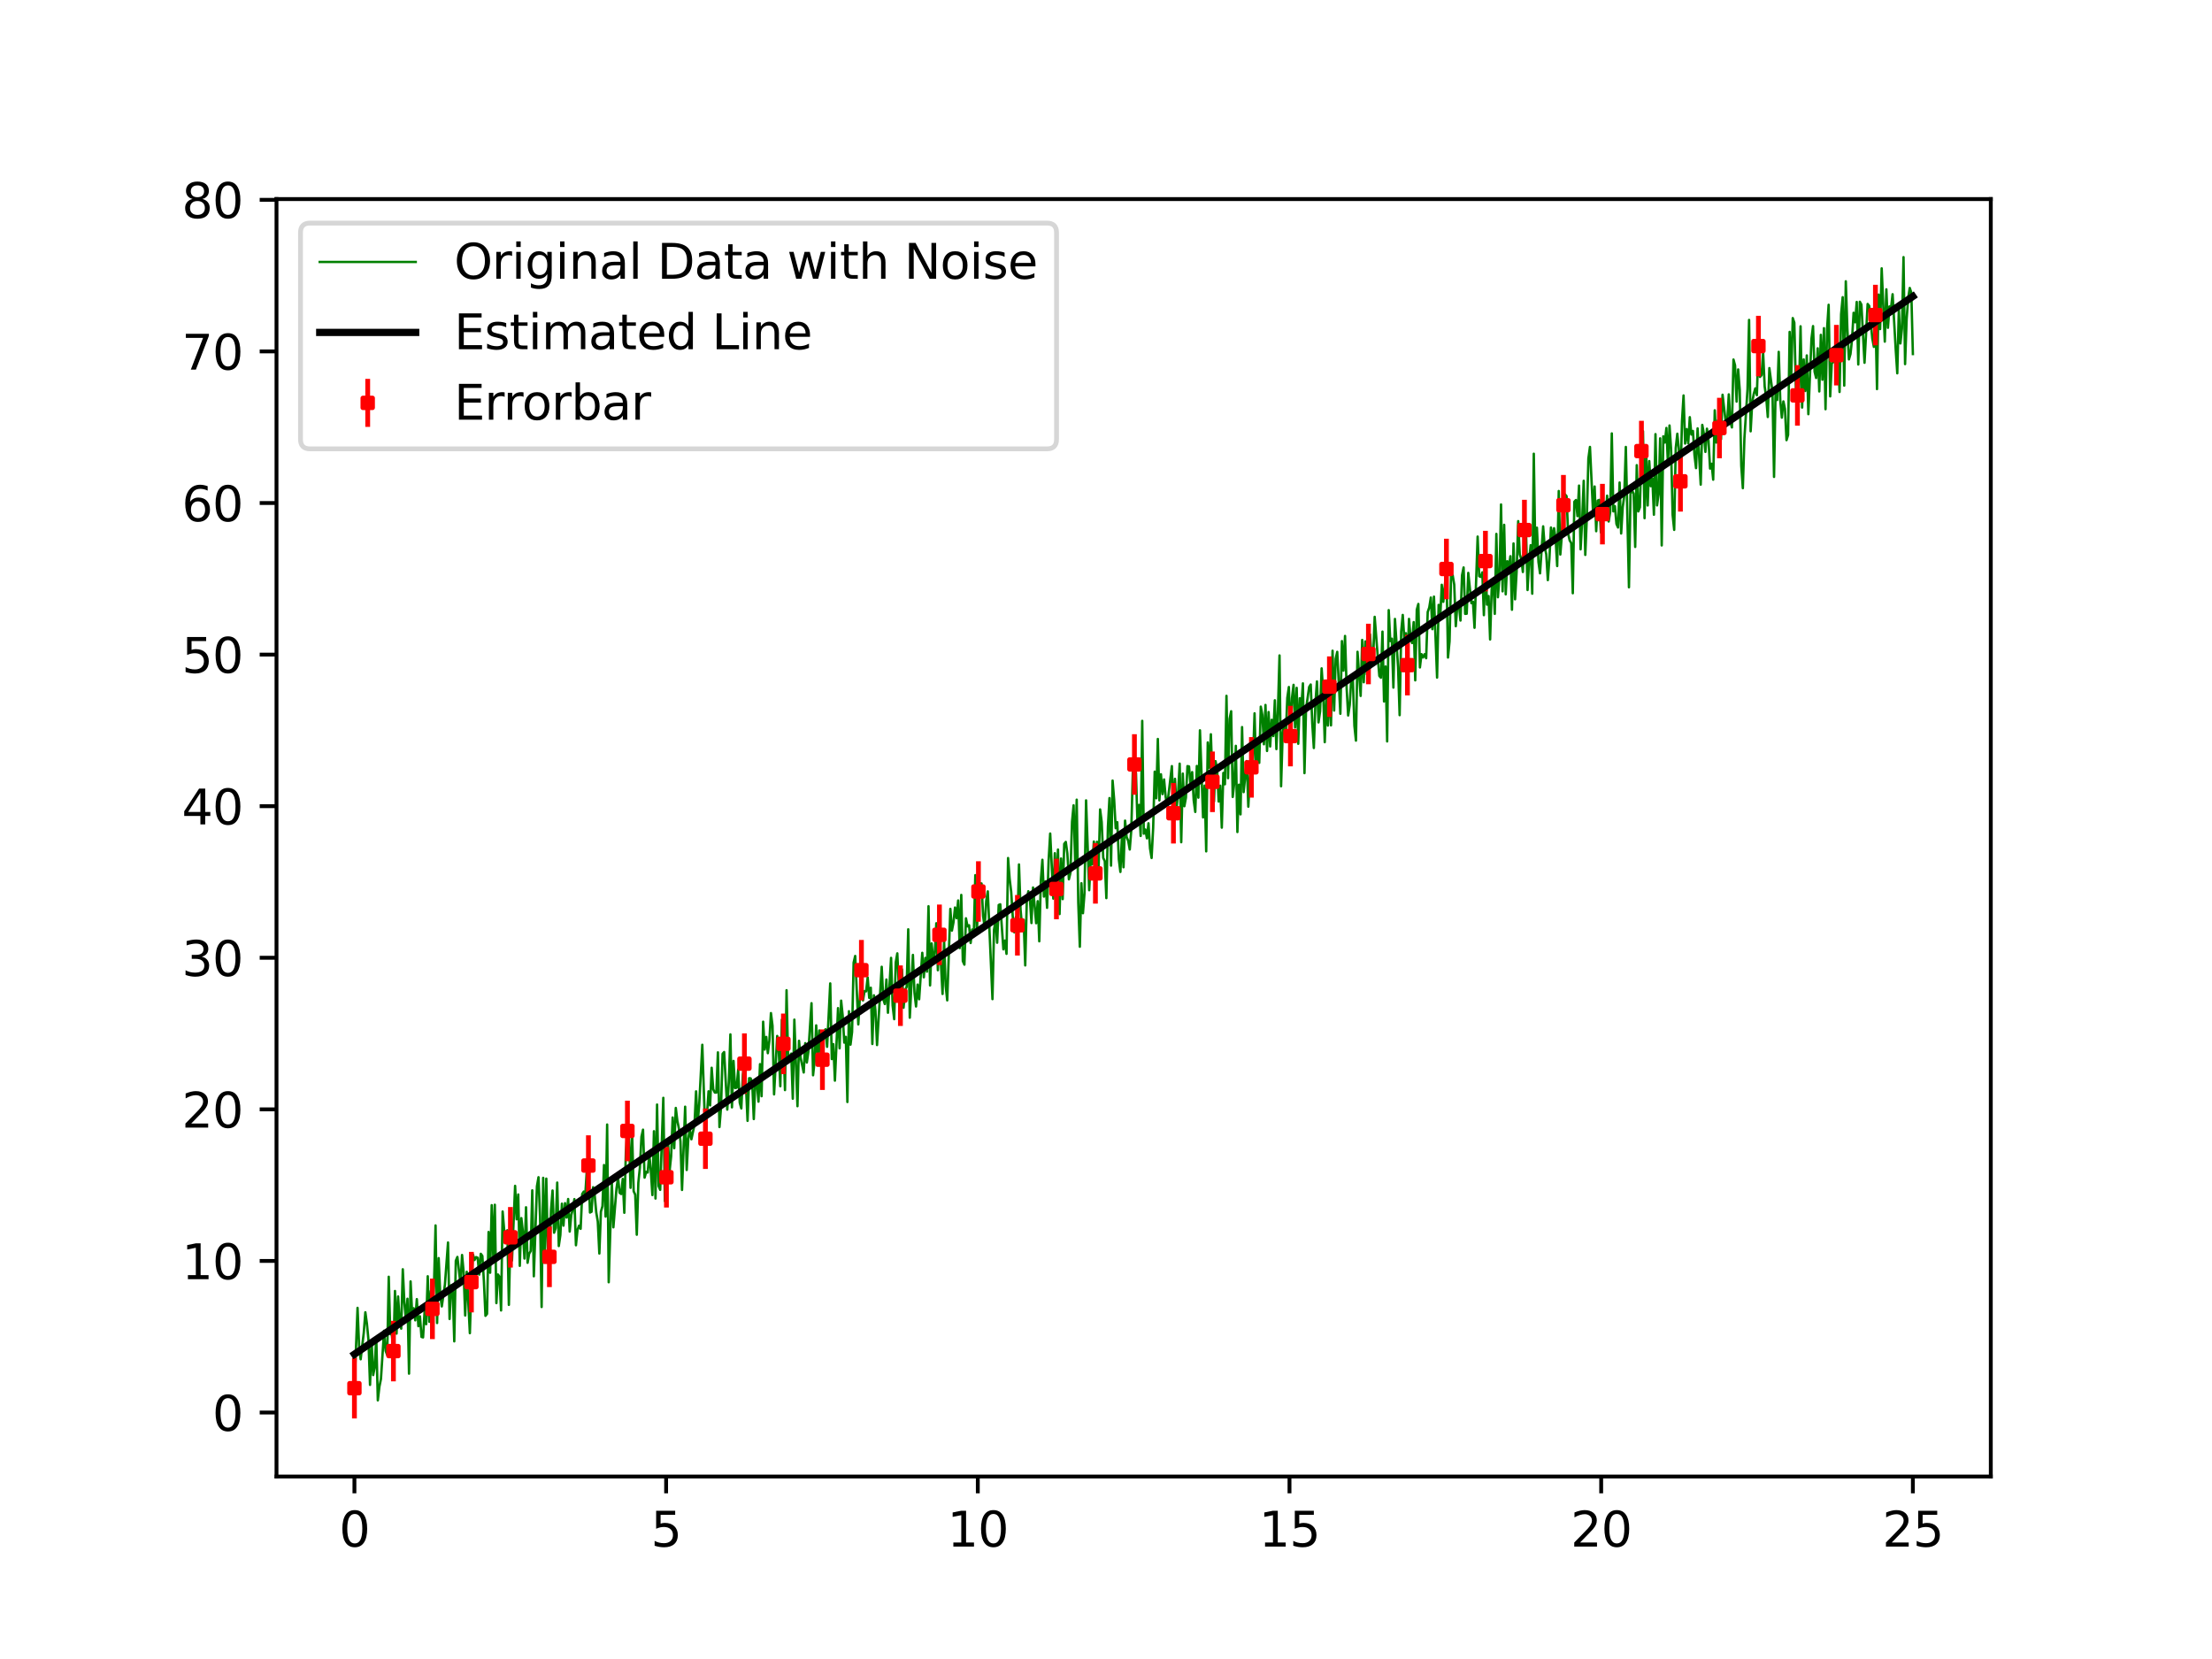 <?xml version="1.0" encoding="utf-8" standalone="no"?>
<!DOCTYPE svg PUBLIC "-//W3C//DTD SVG 1.1//EN"
  "http://www.w3.org/Graphics/SVG/1.1/DTD/svg11.dtd">
<svg xmlns:xlink="http://www.w3.org/1999/xlink" width="460.8pt" height="345.6pt" viewBox="0 0 460.8 345.6" xmlns="http://www.w3.org/2000/svg" version="1.1">
 <defs>
  <style type="text/css">*{stroke-linejoin: round; stroke-linecap: butt}</style>
 </defs>
 <g id="figure_1">
  <g id="patch_1">
   <path d="M 0 345.6 
L 460.8 345.6 
L 460.8 0 
L 0 0 
z
" style="fill: #ffffff"/>
  </g>
  <g id="axes_1">
   <g id="patch_2">
    <path d="M 57.6 307.584 
L 414.72 307.584 
L 414.72 41.472 
L 57.6 41.472 
z
" style="fill: #ffffff"/>
   </g>
   <g id="matplotlib.axis_1">
    <g id="xtick_1">
     <g id="line2d_1">
      <defs>
       <path id="m64fc7024d6" d="M 0 0 
L 0 3.5 
" style="stroke: #000000; stroke-width: 0.8"/>
      </defs>
      <g>
       <use xlink:href="#m64fc7024d6" x="73.833" y="307.584" style="stroke: #000000; stroke-width: 0.8"/>
      </g>
     </g>
     <g id="text_1">
      <!-- 0 -->
      <g transform="translate(70.651 322.182) scale(0.1 -0.1)">
       <defs>
        <path id="DejaVuSans-30" d="M 2034 4250 
Q 1547 4250 1301 3770 
Q 1056 3291 1056 2328 
Q 1056 1369 1301 889 
Q 1547 409 2034 409 
Q 2525 409 2770 889 
Q 3016 1369 3016 2328 
Q 3016 3291 2770 3770 
Q 2525 4250 2034 4250 
z
M 2034 4750 
Q 2819 4750 3233 4129 
Q 3647 3509 3647 2328 
Q 3647 1150 3233 529 
Q 2819 -91 2034 -91 
Q 1250 -91 836 529 
Q 422 1150 422 2328 
Q 422 3509 836 4129 
Q 1250 4750 2034 4750 
z
" transform="scale(0.016)"/>
       </defs>
       <use xlink:href="#DejaVuSans-30"/>
      </g>
     </g>
    </g>
    <g id="xtick_2">
     <g id="line2d_2">
      <g>
       <use xlink:href="#m64fc7024d6" x="138.764" y="307.584" style="stroke: #000000; stroke-width: 0.8"/>
      </g>
     </g>
     <g id="text_2">
      <!-- 5 -->
      <g transform="translate(135.582 322.182) scale(0.1 -0.1)">
       <defs>
        <path id="DejaVuSans-35" d="M 691 4666 
L 3169 4666 
L 3169 4134 
L 1269 4134 
L 1269 2991 
Q 1406 3038 1543 3061 
Q 1681 3084 1819 3084 
Q 2600 3084 3056 2656 
Q 3513 2228 3513 1497 
Q 3513 744 3044 326 
Q 2575 -91 1722 -91 
Q 1428 -91 1123 -41 
Q 819 9 494 109 
L 494 744 
Q 775 591 1075 516 
Q 1375 441 1709 441 
Q 2250 441 2565 725 
Q 2881 1009 2881 1497 
Q 2881 1984 2565 2268 
Q 2250 2553 1709 2553 
Q 1456 2553 1204 2497 
Q 953 2441 691 2322 
L 691 4666 
z
" transform="scale(0.016)"/>
       </defs>
       <use xlink:href="#DejaVuSans-35"/>
      </g>
     </g>
    </g>
    <g id="xtick_3">
     <g id="line2d_3">
      <g>
       <use xlink:href="#m64fc7024d6" x="203.695" y="307.584" style="stroke: #000000; stroke-width: 0.8"/>
      </g>
     </g>
     <g id="text_3">
      <!-- 10 -->
      <g transform="translate(197.332 322.182) scale(0.1 -0.1)">
       <defs>
        <path id="DejaVuSans-31" d="M 794 531 
L 1825 531 
L 1825 4091 
L 703 3866 
L 703 4441 
L 1819 4666 
L 2450 4666 
L 2450 531 
L 3481 531 
L 3481 0 
L 794 0 
L 794 531 
z
" transform="scale(0.016)"/>
       </defs>
       <use xlink:href="#DejaVuSans-31"/>
       <use xlink:href="#DejaVuSans-30" x="63.623"/>
      </g>
     </g>
    </g>
    <g id="xtick_4">
     <g id="line2d_4">
      <g>
       <use xlink:href="#m64fc7024d6" x="268.625" y="307.584" style="stroke: #000000; stroke-width: 0.8"/>
      </g>
     </g>
     <g id="text_4">
      <!-- 15 -->
      <g transform="translate(262.263 322.182) scale(0.1 -0.1)">
       <use xlink:href="#DejaVuSans-31"/>
       <use xlink:href="#DejaVuSans-35" x="63.623"/>
      </g>
     </g>
    </g>
    <g id="xtick_5">
     <g id="line2d_5">
      <g>
       <use xlink:href="#m64fc7024d6" x="333.556" y="307.584" style="stroke: #000000; stroke-width: 0.8"/>
      </g>
     </g>
     <g id="text_5">
      <!-- 20 -->
      <g transform="translate(327.194 322.182) scale(0.1 -0.1)">
       <defs>
        <path id="DejaVuSans-32" d="M 1228 531 
L 3431 531 
L 3431 0 
L 469 0 
L 469 531 
Q 828 903 1448 1529 
Q 2069 2156 2228 2338 
Q 2531 2678 2651 2914 
Q 2772 3150 2772 3378 
Q 2772 3750 2511 3984 
Q 2250 4219 1831 4219 
Q 1534 4219 1204 4116 
Q 875 4013 500 3803 
L 500 4441 
Q 881 4594 1212 4672 
Q 1544 4750 1819 4750 
Q 2544 4750 2975 4387 
Q 3406 4025 3406 3419 
Q 3406 3131 3298 2873 
Q 3191 2616 2906 2266 
Q 2828 2175 2409 1742 
Q 1991 1309 1228 531 
z
" transform="scale(0.016)"/>
       </defs>
       <use xlink:href="#DejaVuSans-32"/>
       <use xlink:href="#DejaVuSans-30" x="63.623"/>
      </g>
     </g>
    </g>
    <g id="xtick_6">
     <g id="line2d_6">
      <g>
       <use xlink:href="#m64fc7024d6" x="398.487" y="307.584" style="stroke: #000000; stroke-width: 0.8"/>
      </g>
     </g>
     <g id="text_6">
      <!-- 25 -->
      <g transform="translate(392.125 322.182) scale(0.1 -0.1)">
       <use xlink:href="#DejaVuSans-32"/>
       <use xlink:href="#DejaVuSans-35" x="63.623"/>
      </g>
     </g>
    </g>
   </g>
   <g id="matplotlib.axis_2">
    <g id="ytick_1">
     <g id="line2d_7">
      <defs>
       <path id="mab2bf00cec" d="M 0 0 
L -3.5 0 
" style="stroke: #000000; stroke-width: 0.8"/>
      </defs>
      <g>
       <use xlink:href="#mab2bf00cec" x="57.6" y="294.258" style="stroke: #000000; stroke-width: 0.8"/>
      </g>
     </g>
     <g id="text_7">
      <!-- 0 -->
      <g transform="translate(44.237 298.058) scale(0.1 -0.1)">
       <use xlink:href="#DejaVuSans-30"/>
      </g>
     </g>
    </g>
    <g id="ytick_2">
     <g id="line2d_8">
      <g>
       <use xlink:href="#mab2bf00cec" x="57.6" y="262.679" style="stroke: #000000; stroke-width: 0.8"/>
      </g>
     </g>
     <g id="text_8">
      <!-- 10 -->
      <g transform="translate(37.875 266.478) scale(0.1 -0.1)">
       <use xlink:href="#DejaVuSans-31"/>
       <use xlink:href="#DejaVuSans-30" x="63.623"/>
      </g>
     </g>
    </g>
    <g id="ytick_3">
     <g id="line2d_9">
      <g>
       <use xlink:href="#mab2bf00cec" x="57.6" y="231.1" style="stroke: #000000; stroke-width: 0.8"/>
      </g>
     </g>
     <g id="text_9">
      <!-- 20 -->
      <g transform="translate(37.875 234.899) scale(0.1 -0.1)">
       <use xlink:href="#DejaVuSans-32"/>
       <use xlink:href="#DejaVuSans-30" x="63.623"/>
      </g>
     </g>
    </g>
    <g id="ytick_4">
     <g id="line2d_10">
      <g>
       <use xlink:href="#mab2bf00cec" x="57.6" y="199.52" style="stroke: #000000; stroke-width: 0.8"/>
      </g>
     </g>
     <g id="text_10">
      <!-- 30 -->
      <g transform="translate(37.875 203.32) scale(0.1 -0.1)">
       <defs>
        <path id="DejaVuSans-33" d="M 2597 2516 
Q 3050 2419 3304 2112 
Q 3559 1806 3559 1356 
Q 3559 666 3084 287 
Q 2609 -91 1734 -91 
Q 1441 -91 1130 -33 
Q 819 25 488 141 
L 488 750 
Q 750 597 1062 519 
Q 1375 441 1716 441 
Q 2309 441 2620 675 
Q 2931 909 2931 1356 
Q 2931 1769 2642 2001 
Q 2353 2234 1838 2234 
L 1294 2234 
L 1294 2753 
L 1863 2753 
Q 2328 2753 2575 2939 
Q 2822 3125 2822 3475 
Q 2822 3834 2567 4026 
Q 2313 4219 1838 4219 
Q 1578 4219 1281 4162 
Q 984 4106 628 3988 
L 628 4550 
Q 988 4650 1302 4700 
Q 1616 4750 1894 4750 
Q 2613 4750 3031 4423 
Q 3450 4097 3450 3541 
Q 3450 3153 3228 2886 
Q 3006 2619 2597 2516 
z
" transform="scale(0.016)"/>
       </defs>
       <use xlink:href="#DejaVuSans-33"/>
       <use xlink:href="#DejaVuSans-30" x="63.623"/>
      </g>
     </g>
    </g>
    <g id="ytick_5">
     <g id="line2d_11">
      <g>
       <use xlink:href="#mab2bf00cec" x="57.6" y="167.941" style="stroke: #000000; stroke-width: 0.8"/>
      </g>
     </g>
     <g id="text_11">
      <!-- 40 -->
      <g transform="translate(37.875 171.74) scale(0.1 -0.1)">
       <defs>
        <path id="DejaVuSans-34" d="M 2419 4116 
L 825 1625 
L 2419 1625 
L 2419 4116 
z
M 2253 4666 
L 3047 4666 
L 3047 1625 
L 3713 1625 
L 3713 1100 
L 3047 1100 
L 3047 0 
L 2419 0 
L 2419 1100 
L 313 1100 
L 313 1709 
L 2253 4666 
z
" transform="scale(0.016)"/>
       </defs>
       <use xlink:href="#DejaVuSans-34"/>
       <use xlink:href="#DejaVuSans-30" x="63.623"/>
      </g>
     </g>
    </g>
    <g id="ytick_6">
     <g id="line2d_12">
      <g>
       <use xlink:href="#mab2bf00cec" x="57.6" y="136.362" style="stroke: #000000; stroke-width: 0.8"/>
      </g>
     </g>
     <g id="text_12">
      <!-- 50 -->
      <g transform="translate(37.875 140.161) scale(0.1 -0.1)">
       <use xlink:href="#DejaVuSans-35"/>
       <use xlink:href="#DejaVuSans-30" x="63.623"/>
      </g>
     </g>
    </g>
    <g id="ytick_7">
     <g id="line2d_13">
      <g>
       <use xlink:href="#mab2bf00cec" x="57.6" y="104.782" style="stroke: #000000; stroke-width: 0.8"/>
      </g>
     </g>
     <g id="text_13">
      <!-- 60 -->
      <g transform="translate(37.875 108.582) scale(0.1 -0.1)">
       <defs>
        <path id="DejaVuSans-36" d="M 2113 2584 
Q 1688 2584 1439 2293 
Q 1191 2003 1191 1497 
Q 1191 994 1439 701 
Q 1688 409 2113 409 
Q 2538 409 2786 701 
Q 3034 994 3034 1497 
Q 3034 2003 2786 2293 
Q 2538 2584 2113 2584 
z
M 3366 4563 
L 3366 3988 
Q 3128 4100 2886 4159 
Q 2644 4219 2406 4219 
Q 1781 4219 1451 3797 
Q 1122 3375 1075 2522 
Q 1259 2794 1537 2939 
Q 1816 3084 2150 3084 
Q 2853 3084 3261 2657 
Q 3669 2231 3669 1497 
Q 3669 778 3244 343 
Q 2819 -91 2113 -91 
Q 1303 -91 875 529 
Q 447 1150 447 2328 
Q 447 3434 972 4092 
Q 1497 4750 2381 4750 
Q 2619 4750 2861 4703 
Q 3103 4656 3366 4563 
z
" transform="scale(0.016)"/>
       </defs>
       <use xlink:href="#DejaVuSans-36"/>
       <use xlink:href="#DejaVuSans-30" x="63.623"/>
      </g>
     </g>
    </g>
    <g id="ytick_8">
     <g id="line2d_14">
      <g>
       <use xlink:href="#mab2bf00cec" x="57.6" y="73.203" style="stroke: #000000; stroke-width: 0.8"/>
      </g>
     </g>
     <g id="text_14">
      <!-- 70 -->
      <g transform="translate(37.875 77.002) scale(0.1 -0.1)">
       <defs>
        <path id="DejaVuSans-37" d="M 525 4666 
L 3525 4666 
L 3525 4397 
L 1831 0 
L 1172 0 
L 2766 4134 
L 525 4134 
L 525 4666 
z
" transform="scale(0.016)"/>
       </defs>
       <use xlink:href="#DejaVuSans-37"/>
       <use xlink:href="#DejaVuSans-30" x="63.623"/>
      </g>
     </g>
    </g>
    <g id="ytick_9">
     <g id="line2d_15">
      <g>
       <use xlink:href="#mab2bf00cec" x="57.6" y="41.624" style="stroke: #000000; stroke-width: 0.8"/>
      </g>
     </g>
     <g id="text_15">
      <!-- 80 -->
      <g transform="translate(37.875 45.423) scale(0.1 -0.1)">
       <defs>
        <path id="DejaVuSans-38" d="M 2034 2216 
Q 1584 2216 1326 1975 
Q 1069 1734 1069 1313 
Q 1069 891 1326 650 
Q 1584 409 2034 409 
Q 2484 409 2743 651 
Q 3003 894 3003 1313 
Q 3003 1734 2745 1975 
Q 2488 2216 2034 2216 
z
M 1403 2484 
Q 997 2584 770 2862 
Q 544 3141 544 3541 
Q 544 4100 942 4425 
Q 1341 4750 2034 4750 
Q 2731 4750 3128 4425 
Q 3525 4100 3525 3541 
Q 3525 3141 3298 2862 
Q 3072 2584 2669 2484 
Q 3125 2378 3379 2068 
Q 3634 1759 3634 1313 
Q 3634 634 3220 271 
Q 2806 -91 2034 -91 
Q 1263 -91 848 271 
Q 434 634 434 1313 
Q 434 1759 690 2068 
Q 947 2378 1403 2484 
z
M 1172 3481 
Q 1172 3119 1398 2916 
Q 1625 2713 2034 2713 
Q 2441 2713 2670 2916 
Q 2900 3119 2900 3481 
Q 2900 3844 2670 4047 
Q 2441 4250 2034 4250 
Q 1625 4250 1398 4047 
Q 1172 3844 1172 3481 
z
" transform="scale(0.016)"/>
       </defs>
       <use xlink:href="#DejaVuSans-38"/>
       <use xlink:href="#DejaVuSans-30" x="63.623"/>
      </g>
     </g>
    </g>
   </g>
   <g id="line2d_16">
    <path d="M 73.833 289.185 
L 74.483 272.454 
L 74.808 280.502 
L 75.133 283.159 
L 75.783 277.619 
L 76.108 273.372 
L 76.433 275.742 
L 76.758 279.11 
L 77.083 288.496 
L 77.408 279.228 
L 77.732 286.453 
L 78.057 284.866 
L 78.382 278.52 
L 78.707 291.721 
L 79.032 288.892 
L 79.357 287.271 
L 80.007 277.225 
L 80.332 281.392 
L 80.657 282.255 
L 80.982 265.974 
L 81.307 277.885 
L 81.632 278.067 
L 81.957 281.46 
L 82.282 268.939 
L 82.607 277.814 
L 82.932 270.079 
L 83.257 275.091 
L 83.582 276.777 
L 83.907 264.414 
L 84.232 271.301 
L 84.557 274.87 
L 84.882 270.552 
L 85.207 286.156 
L 85.532 266.944 
L 85.857 273.812 
L 86.182 272.536 
L 86.507 275.049 
L 86.832 270.635 
L 87.157 276.266 
L 87.482 274.207 
L 87.807 278.505 
L 88.132 278.602 
L 88.457 273.067 
L 88.782 275.848 
L 89.107 265.868 
L 89.432 275.348 
L 89.757 268.921 
L 90.082 272.656 
L 90.407 267.9 
L 90.732 255.283 
L 91.057 275.605 
L 91.382 262.092 
L 91.707 269.65 
L 92.032 272.152 
L 92.682 267.645 
L 93.331 258.838 
L 93.656 274.769 
L 93.981 267.769 
L 94.306 268.683 
L 94.631 279.428 
L 94.956 262.638 
L 95.281 261.845 
L 95.931 267.499 
L 96.256 261.439 
L 96.581 265.002 
L 96.906 274.039 
L 97.231 264.937 
L 97.881 277.725 
L 98.206 267.089 
L 98.531 261.335 
L 98.856 262.482 
L 99.181 261.882 
L 99.506 262.013 
L 99.831 265.517 
L 100.156 261.19 
L 100.481 261.622 
L 100.806 266.9 
L 101.131 274.111 
L 101.456 273.708 
L 101.781 256.646 
L 102.106 265.132 
L 102.431 251.062 
L 102.756 261.831 
L 103.081 250.976 
L 103.406 271.461 
L 103.731 265.5 
L 104.056 265.991 
L 104.381 272.99 
L 104.706 252.379 
L 105.031 256.265 
L 105.356 257.465 
L 105.681 256.286 
L 106.006 271.827 
L 106.331 257.754 
L 106.656 262.581 
L 107.306 247.034 
L 107.631 254.002 
L 107.956 248.833 
L 108.281 263.695 
L 108.606 253.755 
L 108.931 256.611 
L 109.255 262.177 
L 109.58 251.498 
L 109.905 263.064 
L 110.23 261.166 
L 110.555 260.606 
L 110.88 247.971 
L 111.205 265.869 
L 111.855 247.125 
L 112.18 245.237 
L 112.505 253.485 
L 112.83 272.272 
L 113.155 245.366 
L 113.48 261.556 
L 113.805 245.534 
L 114.13 260.567 
L 114.455 261.823 
L 114.78 252.156 
L 115.105 248.004 
L 115.43 256.798 
L 115.755 255.824 
L 116.08 246.354 
L 116.405 259.57 
L 116.73 257.303 
L 117.055 250.753 
L 117.38 255.323 
L 117.705 250.646 
L 118.03 253.636 
L 118.355 249.775 
L 118.68 256.558 
L 119.005 253.116 
L 119.33 251.919 
L 119.655 249.797 
L 119.98 259.407 
L 120.305 256.206 
L 120.63 255.328 
L 120.955 255.98 
L 121.28 248.741 
L 121.605 248.23 
L 121.93 248.837 
L 122.255 243.567 
L 122.58 242.804 
L 122.905 252.592 
L 123.23 252.428 
L 123.555 247.32 
L 123.88 248.929 
L 124.205 252.53 
L 124.53 254.479 
L 124.855 261.128 
L 125.179 252.412 
L 125.504 251.272 
L 125.829 242.7 
L 126.154 253.434 
L 126.479 234.262 
L 126.804 267.113 
L 127.454 246.312 
L 127.779 255.67 
L 128.429 247.551 
L 128.754 245.348 
L 129.079 248.476 
L 129.404 248.735 
L 129.729 245.584 
L 130.054 252.643 
L 130.379 239.956 
L 130.704 235.597 
L 131.029 237.272 
L 131.354 247.442 
L 131.679 235.925 
L 132.004 248.151 
L 132.329 248.873 
L 132.654 257.212 
L 132.979 246.374 
L 133.304 243.194 
L 133.629 236.813 
L 133.954 235.332 
L 134.279 245.321 
L 134.604 244.122 
L 134.929 244.262 
L 135.254 240.46 
L 135.579 243.822 
L 135.904 248.953 
L 136.229 235.655 
L 136.554 249.673 
L 136.879 230.1 
L 137.204 247.086 
L 137.529 247.868 
L 138.179 228.701 
L 138.504 250.208 
L 138.829 245.243 
L 139.154 237.644 
L 139.479 244.004 
L 139.804 240.921 
L 140.129 232.8 
L 140.454 239.191 
L 140.779 230.805 
L 141.103 233.49 
L 141.428 235.074 
L 141.753 237.764 
L 142.078 247.886 
L 142.728 230.547 
L 143.053 243.728 
L 143.378 237.31 
L 143.703 235.141 
L 144.028 237.333 
L 144.678 234.289 
L 145.003 227.35 
L 145.328 233.965 
L 145.653 230.238 
L 146.303 217.645 
L 146.953 237.213 
L 147.603 227.341 
L 147.928 230.276 
L 148.253 222.437 
L 148.578 226.934 
L 148.903 227.59 
L 149.228 227.617 
L 149.553 219.226 
L 149.878 234.786 
L 150.203 230.679 
L 150.528 219.529 
L 150.853 219.158 
L 151.503 231.152 
L 151.828 225.333 
L 152.153 215.483 
L 152.478 230.678 
L 152.803 221.007 
L 153.128 226.652 
L 153.453 226.593 
L 153.778 222.783 
L 154.103 229.711 
L 154.428 230.908 
L 154.753 223.916 
L 155.078 221.573 
L 155.403 226.241 
L 155.728 233.492 
L 156.053 224.612 
L 156.378 224.644 
L 156.703 225.605 
L 157.027 233.121 
L 157.352 225.167 
L 157.677 225.492 
L 158.002 229.496 
L 158.327 221.681 
L 158.652 228.358 
L 158.977 212.839 
L 159.302 218.639 
L 159.627 216.012 
L 159.952 219.396 
L 160.277 216.786 
L 160.602 211.048 
L 160.927 213.679 
L 161.252 227.978 
L 161.902 215.809 
L 162.227 218.753 
L 162.552 226.285 
L 162.877 212.414 
L 163.202 217.454 
L 163.527 227.085 
L 163.852 206.281 
L 164.177 220.432 
L 164.502 220.157 
L 164.827 219.485 
L 165.152 228.883 
L 165.477 212.412 
L 166.127 230.441 
L 166.452 216.819 
L 166.777 220.33 
L 167.427 223.415 
L 167.752 217.314 
L 168.077 221.342 
L 168.402 219.04 
L 169.052 208.988 
L 169.377 224 
L 169.702 220.992 
L 170.027 213.603 
L 170.352 220.484 
L 170.677 214.665 
L 171.002 220.097 
L 171.327 220.757 
L 171.652 214.853 
L 171.977 214.417 
L 172.302 218.07 
L 172.951 204.863 
L 173.276 220.625 
L 173.601 217.508 
L 173.926 225.117 
L 174.576 210.009 
L 174.901 218.381 
L 175.226 208.455 
L 175.551 211.629 
L 175.876 217.194 
L 176.201 215.998 
L 176.526 229.567 
L 176.851 210.658 
L 177.176 217.618 
L 177.501 214.968 
L 177.826 200.534 
L 178.151 199.145 
L 178.801 213.4 
L 179.451 202.106 
L 179.776 208.402 
L 180.101 206.475 
L 180.426 206.513 
L 180.751 203.619 
L 181.076 207.868 
L 181.401 205.76 
L 181.726 217.483 
L 182.051 207.337 
L 182.376 210.582 
L 182.701 217.7 
L 183.676 201.399 
L 184.001 208.19 
L 184.326 209.158 
L 184.651 204.05 
L 184.976 210.974 
L 185.626 199.545 
L 185.951 209.46 
L 186.276 212.313 
L 186.601 200.474 
L 186.926 198.603 
L 187.251 205.589 
L 187.576 207.421 
L 187.901 201.939 
L 188.226 209.931 
L 188.55 206.275 
L 188.875 205.581 
L 189.2 193.592 
L 189.525 212.006 
L 190.175 198.926 
L 190.5 206.79 
L 190.825 209.667 
L 191.15 205.11 
L 191.475 208.159 
L 192.125 198.49 
L 192.45 203.588 
L 192.775 199.551 
L 193.1 202.416 
L 193.425 188.786 
L 193.75 205.281 
L 194.075 196.529 
L 194.4 199.848 
L 194.725 198.685 
L 195.05 192.335 
L 195.375 202.114 
L 195.7 194.739 
L 196.35 207.058 
L 196.675 196.19 
L 197 205.363 
L 197.325 208.392 
L 197.975 189.334 
L 198.3 193.859 
L 198.625 192.147 
L 198.95 189.055 
L 199.275 191.271 
L 199.6 187.589 
L 199.925 197.514 
L 200.25 186.428 
L 200.575 200.214 
L 200.9 200.952 
L 201.225 191.299 
L 201.55 192.985 
L 201.875 192.75 
L 202.2 196.446 
L 202.525 193.638 
L 202.85 194.897 
L 203.175 182.315 
L 203.5 194.28 
L 203.825 185.715 
L 204.15 183.996 
L 204.474 184.048 
L 204.799 190.821 
L 205.124 193.172 
L 205.449 187.669 
L 205.774 185.691 
L 206.749 208.136 
L 207.074 193.694 
L 207.399 191.697 
L 207.724 196.389 
L 208.049 188.526 
L 208.374 188.384 
L 209.024 197.765 
L 209.349 195.947 
L 209.674 198.703 
L 209.999 178.746 
L 210.324 183.052 
L 210.649 185.792 
L 210.974 190.926 
L 211.299 194.222 
L 211.624 191.039 
L 211.949 192.748 
L 212.274 180.081 
L 212.599 189.477 
L 212.924 193.204 
L 213.249 191.628 
L 213.574 201.112 
L 213.899 187.569 
L 214.224 185.661 
L 214.549 187.288 
L 214.874 192.287 
L 215.199 184.883 
L 215.849 192.318 
L 216.174 187.741 
L 216.499 196.089 
L 216.824 183.462 
L 217.149 179.114 
L 217.474 186.778 
L 217.799 183.592 
L 218.124 189.117 
L 218.449 179.229 
L 218.774 173.642 
L 219.424 187.196 
L 219.749 177.743 
L 220.074 185.197 
L 220.398 176.973 
L 220.723 190.42 
L 221.048 178.839 
L 221.373 187.301 
L 221.698 175.791 
L 222.023 175.389 
L 222.348 177.775 
L 222.673 183.174 
L 222.998 181.815 
L 223.323 171.21 
L 223.648 167.761 
L 223.973 179.494 
L 224.298 166.589 
L 224.623 188.037 
L 224.948 197.22 
L 225.273 183.994 
L 225.598 190.239 
L 225.923 186.06 
L 226.248 166.733 
L 226.898 185.448 
L 227.223 178.764 
L 227.548 180.067 
L 227.873 175.311 
L 228.198 181.942 
L 228.523 175.364 
L 228.848 181.357 
L 229.173 168.62 
L 229.498 171.221 
L 229.823 178.724 
L 230.148 179.382 
L 230.473 187.098 
L 230.798 172.269 
L 231.123 166.256 
L 231.448 180.327 
L 231.773 162.609 
L 232.098 166.575 
L 232.423 172.529 
L 232.748 171.273 
L 233.073 178.98 
L 233.398 181.636 
L 233.723 173.916 
L 234.048 180.668 
L 234.373 170.954 
L 234.698 174.376 
L 235.023 175.154 
L 235.348 176.966 
L 235.673 172.85 
L 235.998 160.373 
L 236.322 159.248 
L 236.647 161.109 
L 236.972 171.892 
L 237.297 167.677 
L 237.622 174.139 
L 237.947 150.168 
L 238.272 173.671 
L 238.597 172.8 
L 238.922 174.635 
L 239.247 171.504 
L 239.572 176.727 
L 239.897 178.735 
L 240.222 172.512 
L 240.547 160.75 
L 240.872 166.291 
L 241.197 153.94 
L 241.522 166.734 
L 241.847 161.299 
L 242.172 165.428 
L 242.497 162.375 
L 242.822 165.942 
L 243.147 167.907 
L 244.122 159.598 
L 244.447 169.412 
L 244.772 162.245 
L 245.097 168.471 
L 245.422 165.196 
L 245.747 159.083 
L 246.072 175.453 
L 246.397 161.154 
L 246.722 167.948 
L 247.047 166.184 
L 247.372 159.596 
L 247.697 159.67 
L 248.022 163.788 
L 248.347 160.845 
L 248.672 166.738 
L 248.997 169.138 
L 249.322 159.568 
L 249.647 166.166 
L 249.972 152.139 
L 250.622 170.278 
L 250.947 163.659 
L 251.272 177.358 
L 251.597 154.665 
L 251.922 159.949 
L 252.246 152.963 
L 252.571 162.861 
L 252.896 166.978 
L 253.221 158.567 
L 253.546 160.193 
L 253.871 166.967 
L 254.196 163.676 
L 254.521 172.416 
L 254.846 161.016 
L 255.171 163.382 
L 255.496 144.956 
L 255.821 162.109 
L 256.146 149.76 
L 256.471 148.165 
L 256.796 166.018 
L 257.121 163.092 
L 257.446 155.376 
L 257.771 173.325 
L 258.096 163.468 
L 258.421 169.647 
L 258.746 151.468 
L 259.071 165.012 
L 259.721 158.544 
L 260.046 168.042 
L 260.371 161.641 
L 261.021 158.527 
L 261.346 148.601 
L 261.671 160.534 
L 261.996 154.248 
L 262.321 158.919 
L 262.646 147.206 
L 262.971 148.959 
L 263.296 155.046 
L 263.621 146.857 
L 263.946 156.439 
L 264.271 148.334 
L 264.596 155.501 
L 264.921 149.95 
L 265.246 153.331 
L 265.571 145.884 
L 265.896 156.048 
L 266.221 147.945 
L 266.546 136.54 
L 266.871 163.787 
L 267.196 152.944 
L 267.521 150.464 
L 267.846 153.433 
L 268.17 145.381 
L 268.495 143.119 
L 268.82 153.338 
L 269.145 145.409 
L 269.47 142.664 
L 269.795 151.543 
L 270.12 143.29 
L 270.445 154.941 
L 270.77 145.448 
L 271.095 147.332 
L 271.42 142.361 
L 271.745 161.057 
L 272.07 147.721 
L 272.72 143.112 
L 273.045 142.597 
L 273.37 150.742 
L 273.695 155.82 
L 274.02 146.586 
L 274.345 141.954 
L 274.67 150.487 
L 274.995 148.174 
L 275.32 139.234 
L 275.645 144.204 
L 275.97 154.608 
L 276.295 145.02 
L 276.62 151.15 
L 276.945 143.047 
L 277.27 151.106 
L 277.595 135.557 
L 277.92 148.026 
L 278.245 137.234 
L 278.57 135.793 
L 279.22 148.688 
L 279.545 133.556 
L 279.87 139.703 
L 280.195 132.483 
L 280.52 143.1 
L 280.845 149.043 
L 281.17 146.865 
L 281.495 141.333 
L 281.82 141.376 
L 282.145 151.187 
L 282.47 154.282 
L 282.795 135.78 
L 283.445 144.969 
L 283.769 133.311 
L 284.094 142.124 
L 284.419 133.618 
L 284.744 140.471 
L 285.394 132.15 
L 285.719 136.807 
L 286.044 137.398 
L 286.369 128.502 
L 287.019 136.909 
L 287.344 140.813 
L 287.669 141.179 
L 287.994 131.575 
L 288.319 146.131 
L 288.644 138.837 
L 288.969 154.45 
L 289.294 127.101 
L 289.619 133.542 
L 289.944 133.055 
L 290.269 143.238 
L 290.594 128.938 
L 291.244 139 
L 291.569 148.982 
L 291.894 131.566 
L 292.219 128.103 
L 292.544 133.234 
L 292.869 131.908 
L 293.194 138.556 
L 293.519 128.929 
L 293.844 132.911 
L 294.169 133.959 
L 294.494 129.6 
L 294.819 141.728 
L 295.144 127.011 
L 295.469 125.814 
L 295.794 139.037 
L 296.119 136.271 
L 296.444 136.958 
L 296.769 136.283 
L 297.094 137.119 
L 297.419 127.489 
L 297.744 126.545 
L 298.069 124.484 
L 298.394 131.067 
L 298.719 124.289 
L 299.369 141.153 
L 299.693 126.008 
L 300.018 128.793 
L 300.343 121.824 
L 300.668 125.37 
L 301.318 118.528 
L 301.643 136.977 
L 301.968 133.601 
L 302.293 119.494 
L 302.618 119.841 
L 302.943 121.786 
L 303.268 130.448 
L 303.593 126.003 
L 303.918 125.877 
L 304.243 129.271 
L 304.568 119.848 
L 304.893 118.214 
L 305.218 127.877 
L 305.543 127.844 
L 305.868 119.344 
L 306.518 125.65 
L 306.843 125.332 
L 307.168 130.78 
L 307.818 111.78 
L 308.143 120.035 
L 308.468 120.181 
L 308.793 119.232 
L 309.118 128.146 
L 309.443 116.88 
L 309.768 125.957 
L 310.093 124.168 
L 310.418 133.209 
L 310.743 122.71 
L 311.068 120.898 
L 311.393 127.876 
L 311.718 111.225 
L 312.043 124.416 
L 312.368 120.129 
L 312.693 105.091 
L 313.018 123.184 
L 313.343 109.333 
L 313.668 123.811 
L 313.993 116.907 
L 314.318 118.173 
L 314.643 115.871 
L 314.968 127.024 
L 315.293 113.211 
L 315.617 124.845 
L 315.942 119.085 
L 316.267 108.562 
L 316.592 115.502 
L 316.917 116.433 
L 317.242 119.155 
L 317.567 110.423 
L 317.892 110.415 
L 318.217 122.911 
L 318.542 116.694 
L 318.867 113.564 
L 319.192 123.676 
L 319.517 94.52 
L 319.842 115.596 
L 320.167 109.931 
L 320.492 117.082 
L 320.817 119.435 
L 321.467 109.649 
L 321.792 113.999 
L 322.117 115.478 
L 322.442 120.847 
L 322.767 116.442 
L 323.092 109.896 
L 323.417 112.327 
L 323.742 110.036 
L 324.067 112.258 
L 324.392 117.921 
L 324.717 102.286 
L 325.042 115.514 
L 325.367 111.41 
L 325.692 105.25 
L 326.017 102.983 
L 326.342 103.352 
L 326.667 111.147 
L 326.992 112.58 
L 327.317 113.13 
L 327.642 123.583 
L 327.967 104.511 
L 328.292 104.17 
L 328.617 107.514 
L 328.942 101.158 
L 329.267 114.433 
L 329.592 108.431 
L 329.917 100.161 
L 330.242 115.598 
L 330.567 107.781 
L 330.892 95.515 
L 331.217 93.105 
L 331.866 106.883 
L 332.191 101.346 
L 332.516 110.658 
L 332.841 104.277 
L 333.166 104.139 
L 333.491 110.923 
L 333.816 107.1 
L 334.141 107.52 
L 334.466 108.177 
L 334.791 103.262 
L 335.116 108.635 
L 335.441 106.589 
L 335.766 90.287 
L 336.091 106.526 
L 336.416 105.437 
L 336.741 109.162 
L 337.066 109.886 
L 337.391 100.518 
L 337.716 111.135 
L 338.041 105.677 
L 338.366 103.247 
L 338.691 93.109 
L 339.341 122.348 
L 339.666 102.838 
L 339.991 102.156 
L 340.316 102.818 
L 340.641 113.936 
L 340.966 96.904 
L 341.291 106.531 
L 341.616 105.687 
L 341.941 93.969 
L 342.266 89.827 
L 342.591 107.947 
L 342.916 93.507 
L 343.241 105.298 
L 343.566 96.051 
L 343.891 101.28 
L 344.216 99.681 
L 344.541 107.227 
L 344.866 90.44 
L 345.191 105.285 
L 345.516 102.919 
L 345.841 91.316 
L 346.166 113.621 
L 346.491 90.893 
L 346.816 92.188 
L 347.141 89.153 
L 347.465 96.794 
L 347.79 88.638 
L 348.115 93.524 
L 348.44 107.262 
L 348.765 110.383 
L 349.09 93.324 
L 349.415 90.358 
L 349.74 93.676 
L 350.065 100.265 
L 350.39 87.749 
L 350.715 82.384 
L 351.04 92.406 
L 351.365 89.392 
L 351.69 92.361 
L 352.015 86.905 
L 352.34 90.52 
L 352.665 89.775 
L 352.99 94.754 
L 353.315 97.517 
L 353.64 89.242 
L 354.29 100.953 
L 354.615 88.513 
L 354.94 90.33 
L 355.265 94.142 
L 355.59 89.306 
L 355.915 91.831 
L 356.24 97.611 
L 356.565 96.61 
L 356.89 99.925 
L 357.215 85.476 
L 357.54 92.198 
L 357.865 87.553 
L 358.19 89.168 
L 358.515 91.513 
L 358.84 82.234 
L 359.49 87.807 
L 359.815 87.85 
L 360.14 82.154 
L 360.465 87.863 
L 360.79 89.043 
L 361.115 74.901 
L 361.44 76.113 
L 361.765 83.661 
L 362.09 76.96 
L 362.415 81.201 
L 362.74 97.021 
L 363.065 101.693 
L 363.389 91.348 
L 364.039 81.091 
L 364.364 66.647 
L 364.689 89.848 
L 365.014 83.858 
L 365.339 82.053 
L 365.664 80.909 
L 365.989 82.324 
L 366.314 72.092 
L 366.639 78.518 
L 366.964 78.155 
L 367.289 73.439 
L 367.614 80.523 
L 367.939 82.804 
L 368.264 86.867 
L 368.589 76.683 
L 369.239 81.587 
L 369.564 99.348 
L 369.889 81.373 
L 370.214 83.33 
L 370.539 73.298 
L 370.864 83.438 
L 371.189 87.004 
L 371.514 83.622 
L 371.839 85.16 
L 372.164 91.689 
L 372.489 90.609 
L 372.814 69.141 
L 373.139 78.625 
L 373.464 66.263 
L 373.789 67.225 
L 374.114 80.878 
L 374.439 82.363 
L 374.764 81.222 
L 375.089 67.974 
L 375.414 84.895 
L 375.739 74.876 
L 376.064 81.446 
L 376.389 74.042 
L 376.714 86.282 
L 377.364 70.578 
L 377.689 67.933 
L 378.014 77.44 
L 378.339 78.742 
L 378.664 72.563 
L 378.989 81.547 
L 379.313 69.757 
L 379.638 79.105 
L 379.963 68.365 
L 380.288 85.244 
L 380.613 68.552 
L 380.938 63.495 
L 381.263 82.572 
L 381.588 75.692 
L 381.913 75.438 
L 382.238 73.308 
L 382.563 73.987 
L 382.888 73.307 
L 383.213 81.654 
L 383.538 65.453 
L 383.863 61.912 
L 384.188 80.327 
L 384.513 58.599 
L 384.838 68.463 
L 385.163 74.862 
L 385.488 73.743 
L 385.813 70.744 
L 386.138 65.158 
L 386.463 67.134 
L 386.788 62.9 
L 387.113 75.928 
L 387.438 62.861 
L 387.763 63.461 
L 388.413 75.568 
L 389.063 63.323 
L 389.388 63.729 
L 390.038 70.528 
L 390.363 72.259 
L 390.688 65.635 
L 391.013 81.053 
L 391.338 61.371 
L 391.663 68.557 
L 391.988 55.904 
L 392.638 71.166 
L 392.963 60.272 
L 393.288 68.284 
L 393.613 63.841 
L 393.938 64.142 
L 394.263 61.293 
L 394.912 72.816 
L 395.237 77.764 
L 395.562 64.555 
L 395.887 71.545 
L 396.212 68.441 
L 396.537 53.568 
L 396.862 75.851 
L 397.187 66.455 
L 397.512 62.084 
L 397.837 59.99 
L 398.162 60.978 
L 398.487 73.748 
L 398.487 73.748 
" clip-path="url(#pa8715b688c)" style="fill: none; stroke: #008000; stroke-width: 0.5; stroke-linecap: square"/>
   </g>
   <g id="LineCollection_1">
    <path d="M 73.833 295.488 
L 73.833 282.882 
" clip-path="url(#pa8715b688c)" style="fill: none; stroke: #ff0000"/>
    <path d="M 81.957 287.763 
L 81.957 275.157 
" clip-path="url(#pa8715b688c)" style="fill: none; stroke: #ff0000"/>
    <path d="M 90.082 278.958 
L 90.082 266.353 
" clip-path="url(#pa8715b688c)" style="fill: none; stroke: #ff0000"/>
    <path d="M 98.206 273.392 
L 98.206 260.786 
" clip-path="url(#pa8715b688c)" style="fill: none; stroke: #ff0000"/>
    <path d="M 106.331 264.057 
L 106.331 251.451 
" clip-path="url(#pa8715b688c)" style="fill: none; stroke: #ff0000"/>
    <path d="M 114.455 268.125 
L 114.455 255.52 
" clip-path="url(#pa8715b688c)" style="fill: none; stroke: #ff0000"/>
    <path d="M 122.58 249.107 
L 122.58 236.501 
" clip-path="url(#pa8715b688c)" style="fill: none; stroke: #ff0000"/>
    <path d="M 130.704 241.899 
L 130.704 229.294 
" clip-path="url(#pa8715b688c)" style="fill: none; stroke: #ff0000"/>
    <path d="M 138.829 251.546 
L 138.829 238.94 
" clip-path="url(#pa8715b688c)" style="fill: none; stroke: #ff0000"/>
    <path d="M 146.953 243.516 
L 146.953 230.911 
" clip-path="url(#pa8715b688c)" style="fill: none; stroke: #ff0000"/>
    <path d="M 155.078 227.876 
L 155.078 215.271 
" clip-path="url(#pa8715b688c)" style="fill: none; stroke: #ff0000"/>
    <path d="M 163.202 223.757 
L 163.202 211.151 
" clip-path="url(#pa8715b688c)" style="fill: none; stroke: #ff0000"/>
    <path d="M 171.327 227.06 
L 171.327 214.455 
" clip-path="url(#pa8715b688c)" style="fill: none; stroke: #ff0000"/>
    <path d="M 179.451 208.409 
L 179.451 195.803 
" clip-path="url(#pa8715b688c)" style="fill: none; stroke: #ff0000"/>
    <path d="M 187.576 213.723 
L 187.576 201.118 
" clip-path="url(#pa8715b688c)" style="fill: none; stroke: #ff0000"/>
    <path d="M 195.7 201.042 
L 195.7 188.436 
" clip-path="url(#pa8715b688c)" style="fill: none; stroke: #ff0000"/>
    <path d="M 203.825 192.018 
L 203.825 179.412 
" clip-path="url(#pa8715b688c)" style="fill: none; stroke: #ff0000"/>
    <path d="M 211.949 199.05 
L 211.949 186.445 
" clip-path="url(#pa8715b688c)" style="fill: none; stroke: #ff0000"/>
    <path d="M 220.074 191.5 
L 220.074 178.895 
" clip-path="url(#pa8715b688c)" style="fill: none; stroke: #ff0000"/>
    <path d="M 228.198 188.244 
L 228.198 175.639 
" clip-path="url(#pa8715b688c)" style="fill: none; stroke: #ff0000"/>
    <path d="M 236.322 165.551 
L 236.322 152.945 
" clip-path="url(#pa8715b688c)" style="fill: none; stroke: #ff0000"/>
    <path d="M 244.447 175.715 
L 244.447 163.109 
" clip-path="url(#pa8715b688c)" style="fill: none; stroke: #ff0000"/>
    <path d="M 252.571 169.163 
L 252.571 156.558 
" clip-path="url(#pa8715b688c)" style="fill: none; stroke: #ff0000"/>
    <path d="M 260.696 166.152 
L 260.696 153.547 
" clip-path="url(#pa8715b688c)" style="fill: none; stroke: #ff0000"/>
    <path d="M 268.82 159.641 
L 268.82 147.035 
" clip-path="url(#pa8715b688c)" style="fill: none; stroke: #ff0000"/>
    <path d="M 276.945 149.35 
L 276.945 136.744 
" clip-path="url(#pa8715b688c)" style="fill: none; stroke: #ff0000"/>
    <path d="M 285.069 142.54 
L 285.069 129.934 
" clip-path="url(#pa8715b688c)" style="fill: none; stroke: #ff0000"/>
    <path d="M 293.194 144.859 
L 293.194 132.253 
" clip-path="url(#pa8715b688c)" style="fill: none; stroke: #ff0000"/>
    <path d="M 301.318 124.83 
L 301.318 112.225 
" clip-path="url(#pa8715b688c)" style="fill: none; stroke: #ff0000"/>
    <path d="M 309.443 123.183 
L 309.443 110.577 
" clip-path="url(#pa8715b688c)" style="fill: none; stroke: #ff0000"/>
    <path d="M 317.567 116.725 
L 317.567 104.12 
" clip-path="url(#pa8715b688c)" style="fill: none; stroke: #ff0000"/>
    <path d="M 325.692 111.553 
L 325.692 98.947 
" clip-path="url(#pa8715b688c)" style="fill: none; stroke: #ff0000"/>
    <path d="M 333.816 113.403 
L 333.816 100.797 
" clip-path="url(#pa8715b688c)" style="fill: none; stroke: #ff0000"/>
    <path d="M 341.941 100.272 
L 341.941 87.666 
" clip-path="url(#pa8715b688c)" style="fill: none; stroke: #ff0000"/>
    <path d="M 350.065 106.568 
L 350.065 93.963 
" clip-path="url(#pa8715b688c)" style="fill: none; stroke: #ff0000"/>
    <path d="M 358.19 95.471 
L 358.19 82.866 
" clip-path="url(#pa8715b688c)" style="fill: none; stroke: #ff0000"/>
    <path d="M 366.314 78.394 
L 366.314 65.789 
" clip-path="url(#pa8715b688c)" style="fill: none; stroke: #ff0000"/>
    <path d="M 374.439 88.666 
L 374.439 76.06 
" clip-path="url(#pa8715b688c)" style="fill: none; stroke: #ff0000"/>
    <path d="M 382.563 80.289 
L 382.563 67.684 
" clip-path="url(#pa8715b688c)" style="fill: none; stroke: #ff0000"/>
    <path d="M 390.688 71.937 
L 390.688 59.332 
" clip-path="url(#pa8715b688c)" style="fill: none; stroke: #ff0000"/>
   </g>
   <g id="line2d_17">
    <path d="M 73.833 282.104 
L 398.487 61.75 
L 398.487 61.75 
" clip-path="url(#pa8715b688c)" style="fill: none; stroke: #000000; stroke-width: 1.5; stroke-linecap: square"/>
   </g>
   <g id="line2d_18">
    <defs>
     <path id="mc03201899e" d="M -1 1 
L 1 1 
L 1 -1 
L -1 -1 
z
" style="stroke: #ff0000; stroke-linejoin: miter"/>
    </defs>
    <g clip-path="url(#pa8715b688c)">
     <use xlink:href="#mc03201899e" x="73.833" y="289.185" style="fill: #ff0000; stroke: #ff0000; stroke-linejoin: miter"/>
     <use xlink:href="#mc03201899e" x="81.957" y="281.46" style="fill: #ff0000; stroke: #ff0000; stroke-linejoin: miter"/>
     <use xlink:href="#mc03201899e" x="90.082" y="272.656" style="fill: #ff0000; stroke: #ff0000; stroke-linejoin: miter"/>
     <use xlink:href="#mc03201899e" x="98.206" y="267.089" style="fill: #ff0000; stroke: #ff0000; stroke-linejoin: miter"/>
     <use xlink:href="#mc03201899e" x="106.331" y="257.754" style="fill: #ff0000; stroke: #ff0000; stroke-linejoin: miter"/>
     <use xlink:href="#mc03201899e" x="114.455" y="261.823" style="fill: #ff0000; stroke: #ff0000; stroke-linejoin: miter"/>
     <use xlink:href="#mc03201899e" x="122.58" y="242.804" style="fill: #ff0000; stroke: #ff0000; stroke-linejoin: miter"/>
     <use xlink:href="#mc03201899e" x="130.704" y="235.597" style="fill: #ff0000; stroke: #ff0000; stroke-linejoin: miter"/>
     <use xlink:href="#mc03201899e" x="138.829" y="245.243" style="fill: #ff0000; stroke: #ff0000; stroke-linejoin: miter"/>
     <use xlink:href="#mc03201899e" x="146.953" y="237.213" style="fill: #ff0000; stroke: #ff0000; stroke-linejoin: miter"/>
     <use xlink:href="#mc03201899e" x="155.078" y="221.573" style="fill: #ff0000; stroke: #ff0000; stroke-linejoin: miter"/>
     <use xlink:href="#mc03201899e" x="163.202" y="217.454" style="fill: #ff0000; stroke: #ff0000; stroke-linejoin: miter"/>
     <use xlink:href="#mc03201899e" x="171.327" y="220.757" style="fill: #ff0000; stroke: #ff0000; stroke-linejoin: miter"/>
     <use xlink:href="#mc03201899e" x="179.451" y="202.106" style="fill: #ff0000; stroke: #ff0000; stroke-linejoin: miter"/>
     <use xlink:href="#mc03201899e" x="187.576" y="207.421" style="fill: #ff0000; stroke: #ff0000; stroke-linejoin: miter"/>
     <use xlink:href="#mc03201899e" x="195.7" y="194.739" style="fill: #ff0000; stroke: #ff0000; stroke-linejoin: miter"/>
     <use xlink:href="#mc03201899e" x="203.825" y="185.715" style="fill: #ff0000; stroke: #ff0000; stroke-linejoin: miter"/>
     <use xlink:href="#mc03201899e" x="211.949" y="192.748" style="fill: #ff0000; stroke: #ff0000; stroke-linejoin: miter"/>
     <use xlink:href="#mc03201899e" x="220.074" y="185.197" style="fill: #ff0000; stroke: #ff0000; stroke-linejoin: miter"/>
     <use xlink:href="#mc03201899e" x="228.198" y="181.942" style="fill: #ff0000; stroke: #ff0000; stroke-linejoin: miter"/>
     <use xlink:href="#mc03201899e" x="236.322" y="159.248" style="fill: #ff0000; stroke: #ff0000; stroke-linejoin: miter"/>
     <use xlink:href="#mc03201899e" x="244.447" y="169.412" style="fill: #ff0000; stroke: #ff0000; stroke-linejoin: miter"/>
     <use xlink:href="#mc03201899e" x="252.571" y="162.861" style="fill: #ff0000; stroke: #ff0000; stroke-linejoin: miter"/>
     <use xlink:href="#mc03201899e" x="260.696" y="159.85" style="fill: #ff0000; stroke: #ff0000; stroke-linejoin: miter"/>
     <use xlink:href="#mc03201899e" x="268.82" y="153.338" style="fill: #ff0000; stroke: #ff0000; stroke-linejoin: miter"/>
     <use xlink:href="#mc03201899e" x="276.945" y="143.047" style="fill: #ff0000; stroke: #ff0000; stroke-linejoin: miter"/>
     <use xlink:href="#mc03201899e" x="285.069" y="136.237" style="fill: #ff0000; stroke: #ff0000; stroke-linejoin: miter"/>
     <use xlink:href="#mc03201899e" x="293.194" y="138.556" style="fill: #ff0000; stroke: #ff0000; stroke-linejoin: miter"/>
     <use xlink:href="#mc03201899e" x="301.318" y="118.528" style="fill: #ff0000; stroke: #ff0000; stroke-linejoin: miter"/>
     <use xlink:href="#mc03201899e" x="309.443" y="116.88" style="fill: #ff0000; stroke: #ff0000; stroke-linejoin: miter"/>
     <use xlink:href="#mc03201899e" x="317.567" y="110.423" style="fill: #ff0000; stroke: #ff0000; stroke-linejoin: miter"/>
     <use xlink:href="#mc03201899e" x="325.692" y="105.25" style="fill: #ff0000; stroke: #ff0000; stroke-linejoin: miter"/>
     <use xlink:href="#mc03201899e" x="333.816" y="107.1" style="fill: #ff0000; stroke: #ff0000; stroke-linejoin: miter"/>
     <use xlink:href="#mc03201899e" x="341.941" y="93.969" style="fill: #ff0000; stroke: #ff0000; stroke-linejoin: miter"/>
     <use xlink:href="#mc03201899e" x="350.065" y="100.265" style="fill: #ff0000; stroke: #ff0000; stroke-linejoin: miter"/>
     <use xlink:href="#mc03201899e" x="358.19" y="89.168" style="fill: #ff0000; stroke: #ff0000; stroke-linejoin: miter"/>
     <use xlink:href="#mc03201899e" x="366.314" y="72.092" style="fill: #ff0000; stroke: #ff0000; stroke-linejoin: miter"/>
     <use xlink:href="#mc03201899e" x="374.439" y="82.363" style="fill: #ff0000; stroke: #ff0000; stroke-linejoin: miter"/>
     <use xlink:href="#mc03201899e" x="382.563" y="73.987" style="fill: #ff0000; stroke: #ff0000; stroke-linejoin: miter"/>
     <use xlink:href="#mc03201899e" x="390.688" y="65.635" style="fill: #ff0000; stroke: #ff0000; stroke-linejoin: miter"/>
    </g>
   </g>
   <g id="patch_3">
    <path d="M 57.6 307.584 
L 57.6 41.472 
" style="fill: none; stroke: #000000; stroke-width: 0.8; stroke-linejoin: miter; stroke-linecap: square"/>
   </g>
   <g id="patch_4">
    <path d="M 414.72 307.584 
L 414.72 41.472 
" style="fill: none; stroke: #000000; stroke-width: 0.8; stroke-linejoin: miter; stroke-linecap: square"/>
   </g>
   <g id="patch_5">
    <path d="M 57.6 307.584 
L 414.72 307.584 
" style="fill: none; stroke: #000000; stroke-width: 0.8; stroke-linejoin: miter; stroke-linecap: square"/>
   </g>
   <g id="patch_6">
    <path d="M 57.6 41.472 
L 414.72 41.472 
" style="fill: none; stroke: #000000; stroke-width: 0.8; stroke-linejoin: miter; stroke-linecap: square"/>
   </g>
   <g id="legend_1">
    <g id="patch_7">
     <path d="M 64.6 93.506 
L 218.097 93.506 
Q 220.097 93.506 220.097 91.506 
L 220.097 48.472 
Q 220.097 46.472 218.097 46.472 
L 64.6 46.472 
Q 62.6 46.472 62.6 48.472 
L 62.6 91.506 
Q 62.6 93.506 64.6 93.506 
z
" style="fill: #ffffff; opacity: 0.8; stroke: #cccccc; stroke-linejoin: miter"/>
    </g>
    <g id="line2d_19">
     <path d="M 66.6 54.57 
L 76.6 54.57 
L 86.6 54.57 
" style="fill: none; stroke: #008000; stroke-width: 0.5; stroke-linecap: square"/>
    </g>
    <g id="text_16">
     <!-- Original Data with Noise -->
     <g transform="translate(94.6 58.07) scale(0.1 -0.1)">
      <defs>
       <path id="DejaVuSans-4f" d="M 2522 4238 
Q 1834 4238 1429 3725 
Q 1025 3213 1025 2328 
Q 1025 1447 1429 934 
Q 1834 422 2522 422 
Q 3209 422 3611 934 
Q 4013 1447 4013 2328 
Q 4013 3213 3611 3725 
Q 3209 4238 2522 4238 
z
M 2522 4750 
Q 3503 4750 4090 4092 
Q 4678 3434 4678 2328 
Q 4678 1225 4090 567 
Q 3503 -91 2522 -91 
Q 1538 -91 948 565 
Q 359 1222 359 2328 
Q 359 3434 948 4092 
Q 1538 4750 2522 4750 
z
" transform="scale(0.016)"/>
       <path id="DejaVuSans-72" d="M 2631 2963 
Q 2534 3019 2420 3045 
Q 2306 3072 2169 3072 
Q 1681 3072 1420 2755 
Q 1159 2438 1159 1844 
L 1159 0 
L 581 0 
L 581 3500 
L 1159 3500 
L 1159 2956 
Q 1341 3275 1631 3429 
Q 1922 3584 2338 3584 
Q 2397 3584 2469 3576 
Q 2541 3569 2628 3553 
L 2631 2963 
z
" transform="scale(0.016)"/>
       <path id="DejaVuSans-69" d="M 603 3500 
L 1178 3500 
L 1178 0 
L 603 0 
L 603 3500 
z
M 603 4863 
L 1178 4863 
L 1178 4134 
L 603 4134 
L 603 4863 
z
" transform="scale(0.016)"/>
       <path id="DejaVuSans-67" d="M 2906 1791 
Q 2906 2416 2648 2759 
Q 2391 3103 1925 3103 
Q 1463 3103 1205 2759 
Q 947 2416 947 1791 
Q 947 1169 1205 825 
Q 1463 481 1925 481 
Q 2391 481 2648 825 
Q 2906 1169 2906 1791 
z
M 3481 434 
Q 3481 -459 3084 -895 
Q 2688 -1331 1869 -1331 
Q 1566 -1331 1297 -1286 
Q 1028 -1241 775 -1147 
L 775 -588 
Q 1028 -725 1275 -790 
Q 1522 -856 1778 -856 
Q 2344 -856 2625 -561 
Q 2906 -266 2906 331 
L 2906 616 
Q 2728 306 2450 153 
Q 2172 0 1784 0 
Q 1141 0 747 490 
Q 353 981 353 1791 
Q 353 2603 747 3093 
Q 1141 3584 1784 3584 
Q 2172 3584 2450 3431 
Q 2728 3278 2906 2969 
L 2906 3500 
L 3481 3500 
L 3481 434 
z
" transform="scale(0.016)"/>
       <path id="DejaVuSans-6e" d="M 3513 2113 
L 3513 0 
L 2938 0 
L 2938 2094 
Q 2938 2591 2744 2837 
Q 2550 3084 2163 3084 
Q 1697 3084 1428 2787 
Q 1159 2491 1159 1978 
L 1159 0 
L 581 0 
L 581 3500 
L 1159 3500 
L 1159 2956 
Q 1366 3272 1645 3428 
Q 1925 3584 2291 3584 
Q 2894 3584 3203 3211 
Q 3513 2838 3513 2113 
z
" transform="scale(0.016)"/>
       <path id="DejaVuSans-61" d="M 2194 1759 
Q 1497 1759 1228 1600 
Q 959 1441 959 1056 
Q 959 750 1161 570 
Q 1363 391 1709 391 
Q 2188 391 2477 730 
Q 2766 1069 2766 1631 
L 2766 1759 
L 2194 1759 
z
M 3341 1997 
L 3341 0 
L 2766 0 
L 2766 531 
Q 2569 213 2275 61 
Q 1981 -91 1556 -91 
Q 1019 -91 701 211 
Q 384 513 384 1019 
Q 384 1609 779 1909 
Q 1175 2209 1959 2209 
L 2766 2209 
L 2766 2266 
Q 2766 2663 2505 2880 
Q 2244 3097 1772 3097 
Q 1472 3097 1187 3025 
Q 903 2953 641 2809 
L 641 3341 
Q 956 3463 1253 3523 
Q 1550 3584 1831 3584 
Q 2591 3584 2966 3190 
Q 3341 2797 3341 1997 
z
" transform="scale(0.016)"/>
       <path id="DejaVuSans-6c" d="M 603 4863 
L 1178 4863 
L 1178 0 
L 603 0 
L 603 4863 
z
" transform="scale(0.016)"/>
       <path id="DejaVuSans-20" transform="scale(0.016)"/>
       <path id="DejaVuSans-44" d="M 1259 4147 
L 1259 519 
L 2022 519 
Q 2988 519 3436 956 
Q 3884 1394 3884 2338 
Q 3884 3275 3436 3711 
Q 2988 4147 2022 4147 
L 1259 4147 
z
M 628 4666 
L 1925 4666 
Q 3281 4666 3915 4102 
Q 4550 3538 4550 2338 
Q 4550 1131 3912 565 
Q 3275 0 1925 0 
L 628 0 
L 628 4666 
z
" transform="scale(0.016)"/>
       <path id="DejaVuSans-74" d="M 1172 4494 
L 1172 3500 
L 2356 3500 
L 2356 3053 
L 1172 3053 
L 1172 1153 
Q 1172 725 1289 603 
Q 1406 481 1766 481 
L 2356 481 
L 2356 0 
L 1766 0 
Q 1100 0 847 248 
Q 594 497 594 1153 
L 594 3053 
L 172 3053 
L 172 3500 
L 594 3500 
L 594 4494 
L 1172 4494 
z
" transform="scale(0.016)"/>
       <path id="DejaVuSans-77" d="M 269 3500 
L 844 3500 
L 1563 769 
L 2278 3500 
L 2956 3500 
L 3675 769 
L 4391 3500 
L 4966 3500 
L 4050 0 
L 3372 0 
L 2619 2869 
L 1863 0 
L 1184 0 
L 269 3500 
z
" transform="scale(0.016)"/>
       <path id="DejaVuSans-68" d="M 3513 2113 
L 3513 0 
L 2938 0 
L 2938 2094 
Q 2938 2591 2744 2837 
Q 2550 3084 2163 3084 
Q 1697 3084 1428 2787 
Q 1159 2491 1159 1978 
L 1159 0 
L 581 0 
L 581 4863 
L 1159 4863 
L 1159 2956 
Q 1366 3272 1645 3428 
Q 1925 3584 2291 3584 
Q 2894 3584 3203 3211 
Q 3513 2838 3513 2113 
z
" transform="scale(0.016)"/>
       <path id="DejaVuSans-4e" d="M 628 4666 
L 1478 4666 
L 3547 763 
L 3547 4666 
L 4159 4666 
L 4159 0 
L 3309 0 
L 1241 3903 
L 1241 0 
L 628 0 
L 628 4666 
z
" transform="scale(0.016)"/>
       <path id="DejaVuSans-6f" d="M 1959 3097 
Q 1497 3097 1228 2736 
Q 959 2375 959 1747 
Q 959 1119 1226 758 
Q 1494 397 1959 397 
Q 2419 397 2687 759 
Q 2956 1122 2956 1747 
Q 2956 2369 2687 2733 
Q 2419 3097 1959 3097 
z
M 1959 3584 
Q 2709 3584 3137 3096 
Q 3566 2609 3566 1747 
Q 3566 888 3137 398 
Q 2709 -91 1959 -91 
Q 1206 -91 779 398 
Q 353 888 353 1747 
Q 353 2609 779 3096 
Q 1206 3584 1959 3584 
z
" transform="scale(0.016)"/>
       <path id="DejaVuSans-73" d="M 2834 3397 
L 2834 2853 
Q 2591 2978 2328 3040 
Q 2066 3103 1784 3103 
Q 1356 3103 1142 2972 
Q 928 2841 928 2578 
Q 928 2378 1081 2264 
Q 1234 2150 1697 2047 
L 1894 2003 
Q 2506 1872 2764 1633 
Q 3022 1394 3022 966 
Q 3022 478 2636 193 
Q 2250 -91 1575 -91 
Q 1294 -91 989 -36 
Q 684 19 347 128 
L 347 722 
Q 666 556 975 473 
Q 1284 391 1588 391 
Q 1994 391 2212 530 
Q 2431 669 2431 922 
Q 2431 1156 2273 1281 
Q 2116 1406 1581 1522 
L 1381 1569 
Q 847 1681 609 1914 
Q 372 2147 372 2553 
Q 372 3047 722 3315 
Q 1072 3584 1716 3584 
Q 2034 3584 2315 3537 
Q 2597 3491 2834 3397 
z
" transform="scale(0.016)"/>
       <path id="DejaVuSans-65" d="M 3597 1894 
L 3597 1613 
L 953 1613 
Q 991 1019 1311 708 
Q 1631 397 2203 397 
Q 2534 397 2845 478 
Q 3156 559 3463 722 
L 3463 178 
Q 3153 47 2828 -22 
Q 2503 -91 2169 -91 
Q 1331 -91 842 396 
Q 353 884 353 1716 
Q 353 2575 817 3079 
Q 1281 3584 2069 3584 
Q 2775 3584 3186 3129 
Q 3597 2675 3597 1894 
z
M 3022 2063 
Q 3016 2534 2758 2815 
Q 2500 3097 2075 3097 
Q 1594 3097 1305 2825 
Q 1016 2553 972 2059 
L 3022 2063 
z
" transform="scale(0.016)"/>
      </defs>
      <use xlink:href="#DejaVuSans-4f"/>
      <use xlink:href="#DejaVuSans-72" x="78.711"/>
      <use xlink:href="#DejaVuSans-69" x="119.824"/>
      <use xlink:href="#DejaVuSans-67" x="147.607"/>
      <use xlink:href="#DejaVuSans-69" x="211.084"/>
      <use xlink:href="#DejaVuSans-6e" x="238.867"/>
      <use xlink:href="#DejaVuSans-61" x="302.246"/>
      <use xlink:href="#DejaVuSans-6c" x="363.525"/>
      <use xlink:href="#DejaVuSans-20" x="391.309"/>
      <use xlink:href="#DejaVuSans-44" x="423.096"/>
      <use xlink:href="#DejaVuSans-61" x="500.098"/>
      <use xlink:href="#DejaVuSans-74" x="561.377"/>
      <use xlink:href="#DejaVuSans-61" x="600.586"/>
      <use xlink:href="#DejaVuSans-20" x="661.865"/>
      <use xlink:href="#DejaVuSans-77" x="693.652"/>
      <use xlink:href="#DejaVuSans-69" x="775.439"/>
      <use xlink:href="#DejaVuSans-74" x="803.223"/>
      <use xlink:href="#DejaVuSans-68" x="842.432"/>
      <use xlink:href="#DejaVuSans-20" x="905.811"/>
      <use xlink:href="#DejaVuSans-4e" x="937.598"/>
      <use xlink:href="#DejaVuSans-6f" x="1012.402"/>
      <use xlink:href="#DejaVuSans-69" x="1073.584"/>
      <use xlink:href="#DejaVuSans-73" x="1101.367"/>
      <use xlink:href="#DejaVuSans-65" x="1153.467"/>
     </g>
    </g>
    <g id="line2d_20">
     <path d="M 66.6 69.249 
L 76.6 69.249 
L 86.6 69.249 
" style="fill: none; stroke: #000000; stroke-width: 1.5; stroke-linecap: square"/>
    </g>
    <g id="text_17">
     <!-- Estimated Line -->
     <g transform="translate(94.6 72.749) scale(0.1 -0.1)">
      <defs>
       <path id="DejaVuSans-45" d="M 628 4666 
L 3578 4666 
L 3578 4134 
L 1259 4134 
L 1259 2753 
L 3481 2753 
L 3481 2222 
L 1259 2222 
L 1259 531 
L 3634 531 
L 3634 0 
L 628 0 
L 628 4666 
z
" transform="scale(0.016)"/>
       <path id="DejaVuSans-6d" d="M 3328 2828 
Q 3544 3216 3844 3400 
Q 4144 3584 4550 3584 
Q 5097 3584 5394 3201 
Q 5691 2819 5691 2113 
L 5691 0 
L 5113 0 
L 5113 2094 
Q 5113 2597 4934 2840 
Q 4756 3084 4391 3084 
Q 3944 3084 3684 2787 
Q 3425 2491 3425 1978 
L 3425 0 
L 2847 0 
L 2847 2094 
Q 2847 2600 2669 2842 
Q 2491 3084 2119 3084 
Q 1678 3084 1418 2786 
Q 1159 2488 1159 1978 
L 1159 0 
L 581 0 
L 581 3500 
L 1159 3500 
L 1159 2956 
Q 1356 3278 1631 3431 
Q 1906 3584 2284 3584 
Q 2666 3584 2933 3390 
Q 3200 3197 3328 2828 
z
" transform="scale(0.016)"/>
       <path id="DejaVuSans-64" d="M 2906 2969 
L 2906 4863 
L 3481 4863 
L 3481 0 
L 2906 0 
L 2906 525 
Q 2725 213 2448 61 
Q 2172 -91 1784 -91 
Q 1150 -91 751 415 
Q 353 922 353 1747 
Q 353 2572 751 3078 
Q 1150 3584 1784 3584 
Q 2172 3584 2448 3432 
Q 2725 3281 2906 2969 
z
M 947 1747 
Q 947 1113 1208 752 
Q 1469 391 1925 391 
Q 2381 391 2643 752 
Q 2906 1113 2906 1747 
Q 2906 2381 2643 2742 
Q 2381 3103 1925 3103 
Q 1469 3103 1208 2742 
Q 947 2381 947 1747 
z
" transform="scale(0.016)"/>
       <path id="DejaVuSans-4c" d="M 628 4666 
L 1259 4666 
L 1259 531 
L 3531 531 
L 3531 0 
L 628 0 
L 628 4666 
z
" transform="scale(0.016)"/>
      </defs>
      <use xlink:href="#DejaVuSans-45"/>
      <use xlink:href="#DejaVuSans-73" x="63.184"/>
      <use xlink:href="#DejaVuSans-74" x="115.283"/>
      <use xlink:href="#DejaVuSans-69" x="154.492"/>
      <use xlink:href="#DejaVuSans-6d" x="182.275"/>
      <use xlink:href="#DejaVuSans-61" x="279.688"/>
      <use xlink:href="#DejaVuSans-74" x="340.967"/>
      <use xlink:href="#DejaVuSans-65" x="380.176"/>
      <use xlink:href="#DejaVuSans-64" x="441.699"/>
      <use xlink:href="#DejaVuSans-20" x="505.176"/>
      <use xlink:href="#DejaVuSans-4c" x="536.963"/>
      <use xlink:href="#DejaVuSans-69" x="592.676"/>
      <use xlink:href="#DejaVuSans-6e" x="620.459"/>
      <use xlink:href="#DejaVuSans-65" x="683.838"/>
     </g>
    </g>
    <g id="LineCollection_2">
     <path d="M 76.6 88.927 
L 76.6 78.927 
" style="fill: none; stroke: #ff0000"/>
    </g>
    <g id="line2d_21"/>
    <g id="line2d_22">
     <g>
      <use xlink:href="#mc03201899e" x="76.6" y="83.927" style="fill: #ff0000; stroke: #ff0000; stroke-linejoin: miter"/>
     </g>
    </g>
    <g id="text_18">
     <!-- Errorbar -->
     <g transform="translate(94.6 87.427) scale(0.1 -0.1)">
      <defs>
       <path id="DejaVuSans-62" d="M 3116 1747 
Q 3116 2381 2855 2742 
Q 2594 3103 2138 3103 
Q 1681 3103 1420 2742 
Q 1159 2381 1159 1747 
Q 1159 1113 1420 752 
Q 1681 391 2138 391 
Q 2594 391 2855 752 
Q 3116 1113 3116 1747 
z
M 1159 2969 
Q 1341 3281 1617 3432 
Q 1894 3584 2278 3584 
Q 2916 3584 3314 3078 
Q 3713 2572 3713 1747 
Q 3713 922 3314 415 
Q 2916 -91 2278 -91 
Q 1894 -91 1617 61 
Q 1341 213 1159 525 
L 1159 0 
L 581 0 
L 581 4863 
L 1159 4863 
L 1159 2969 
z
" transform="scale(0.016)"/>
      </defs>
      <use xlink:href="#DejaVuSans-45"/>
      <use xlink:href="#DejaVuSans-72" x="63.184"/>
      <use xlink:href="#DejaVuSans-72" x="102.547"/>
      <use xlink:href="#DejaVuSans-6f" x="141.41"/>
      <use xlink:href="#DejaVuSans-72" x="202.592"/>
      <use xlink:href="#DejaVuSans-62" x="243.705"/>
      <use xlink:href="#DejaVuSans-61" x="307.182"/>
      <use xlink:href="#DejaVuSans-72" x="368.461"/>
     </g>
    </g>
   </g>
  </g>
 </g>
 <defs>
  <clipPath id="pa8715b688c">
   <rect x="57.6" y="41.472" width="357.12" height="266.112"/>
  </clipPath>
 </defs>
</svg>
